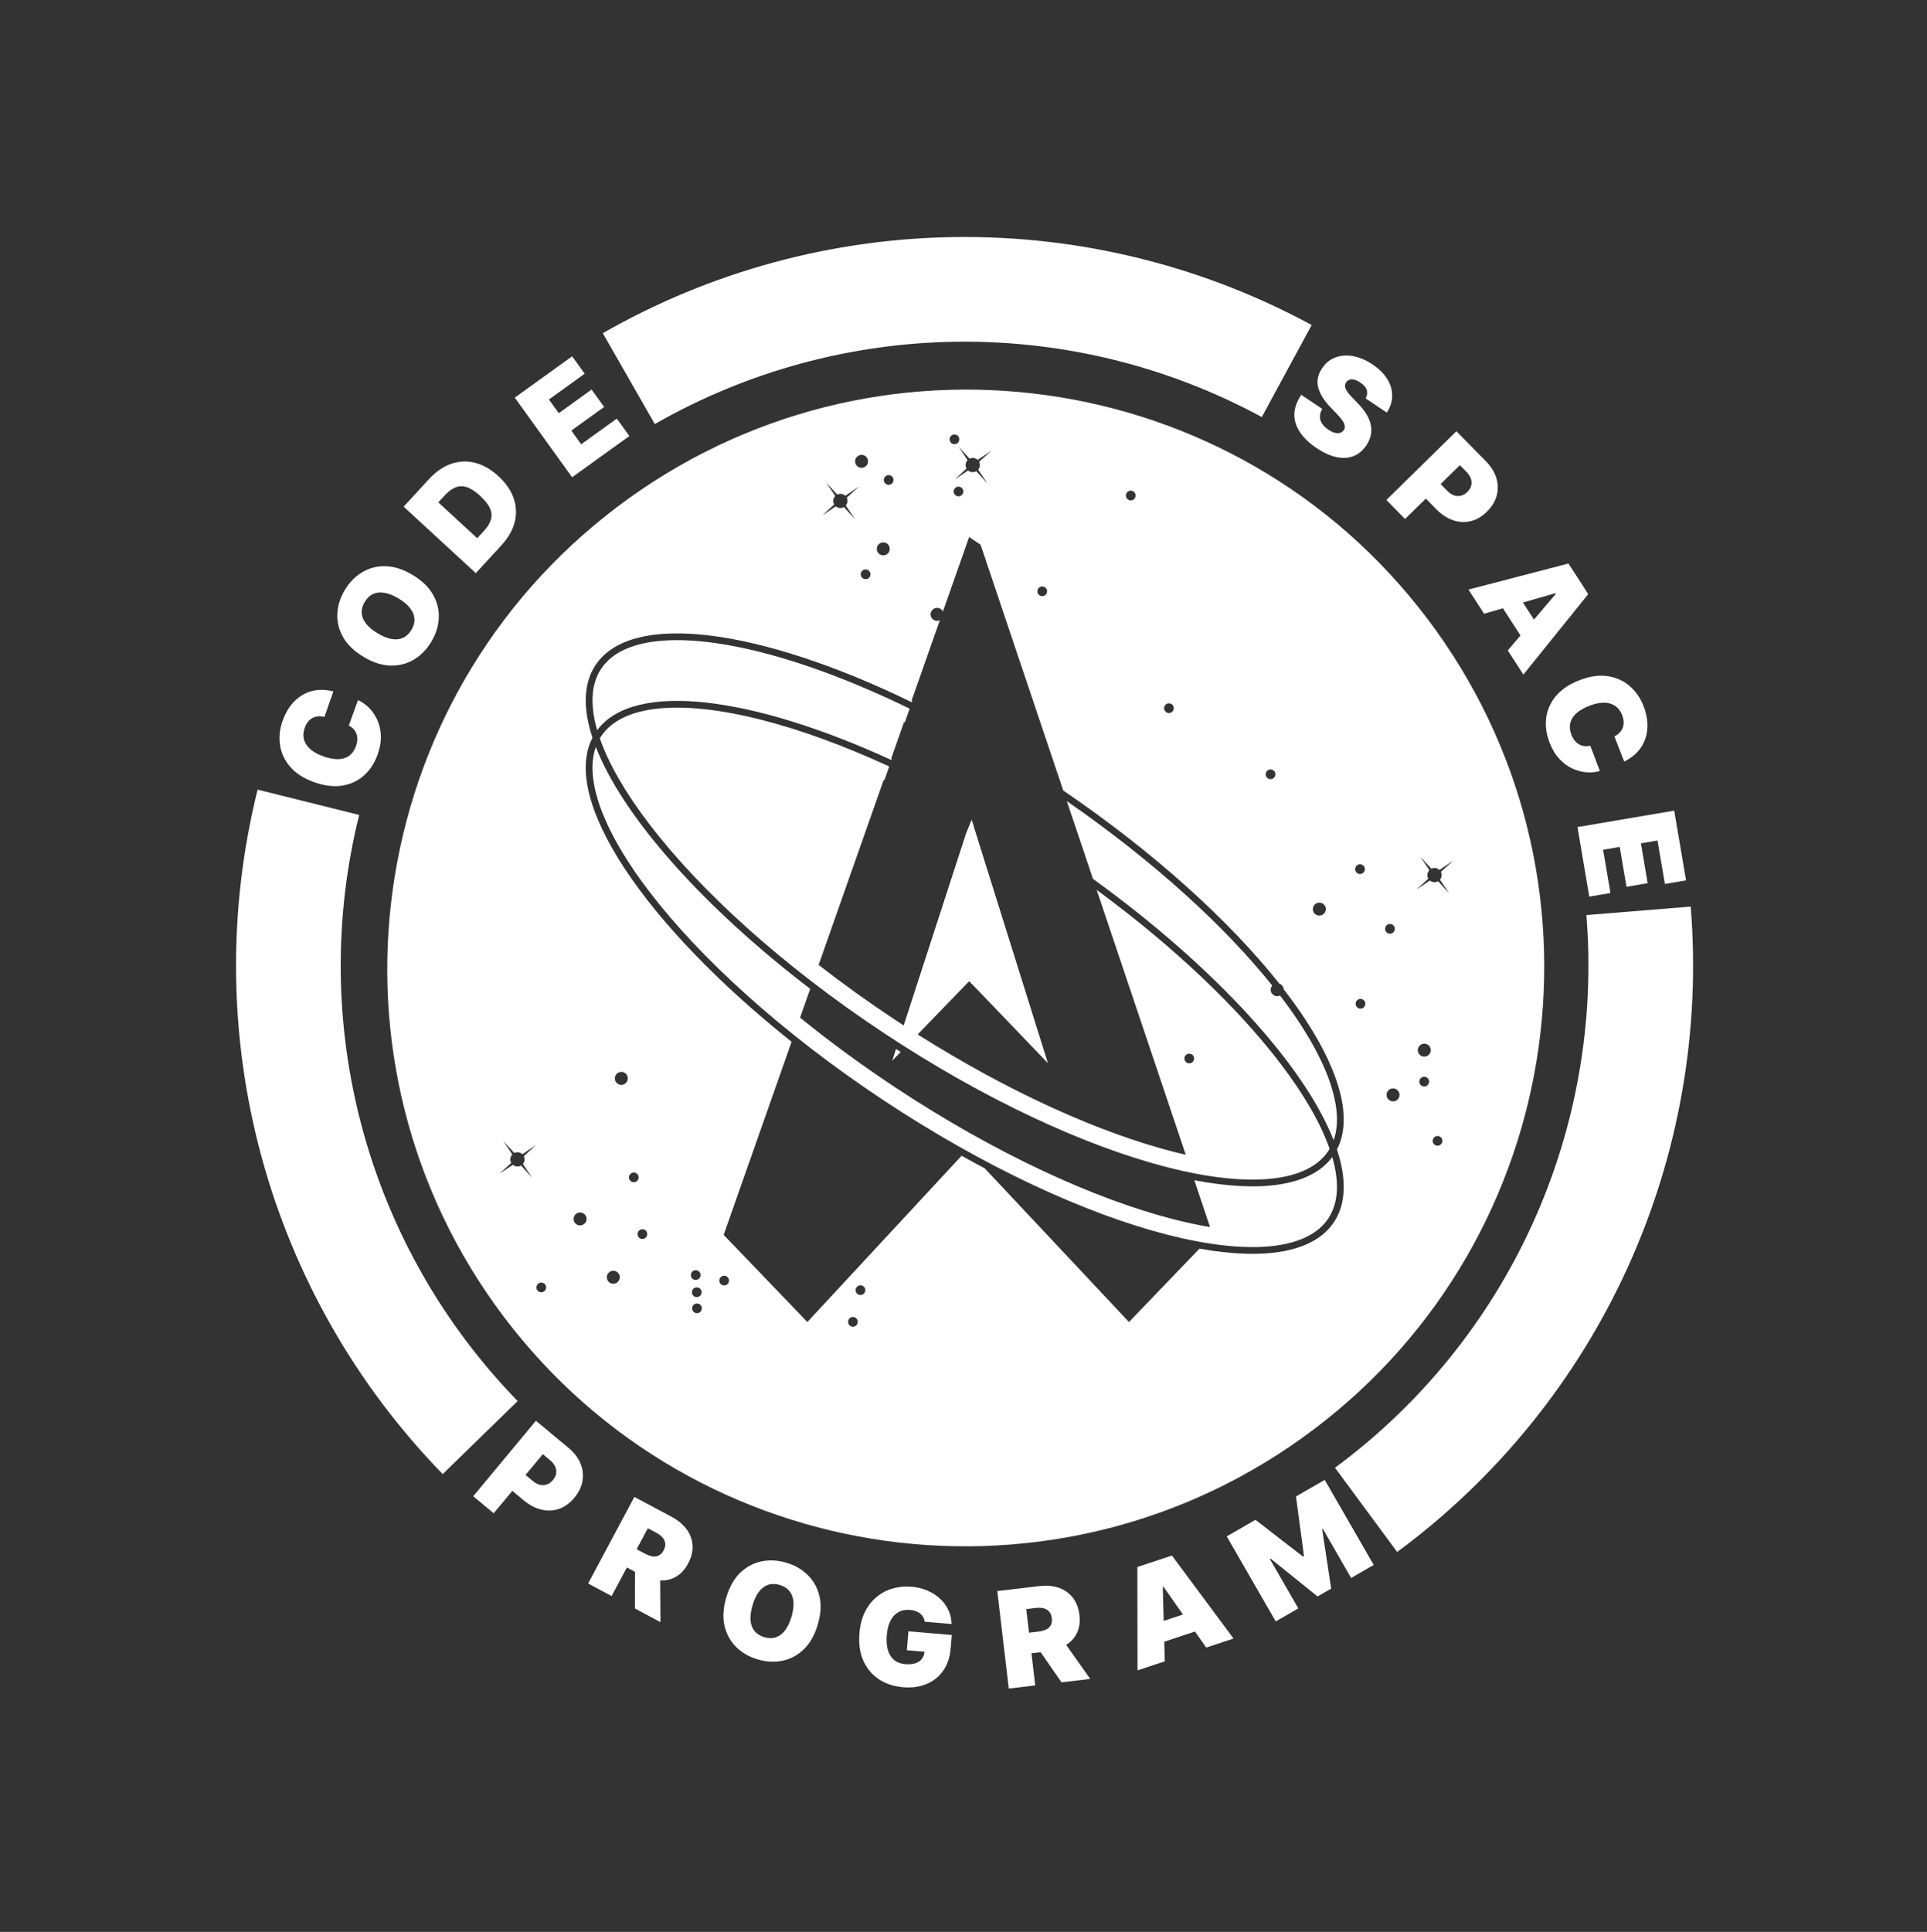 <svg width="857" height="859" viewBox="0 0 857 859" fill="none" xmlns="http://www.w3.org/2000/svg">
<rect x="0" y="0" width="857" height="859" fill="#333333" stroke="none"/>
<path fill-rule="evenodd" clip-rule="evenodd" d="M634.841 275.17C549.246 161.945 387.925 139.658 274.519 225.39C161.113 311.122 138.567 472.407 224.161 585.632C309.756 698.856 471.077 721.143 584.483 635.412C697.889 549.68 720.435 388.394 634.841 275.17ZM565.305 524.108C577.686 522.832 586.218 518.597 590.748 511.764C590.949 511.461 591.142 511.152 591.327 510.838C587.399 499.587 580.003 486.741 569.53 472.987C550.802 448.391 522.522 421.267 487.715 395.676L491.248 406.177L491.257 406.183L527.348 513.468C525.581 513.063 523.784 512.626 521.956 512.158C489.45 503.833 449.24 485.932 408.121 459.946L431.004 436.305L434.389 439.749L466.027 472.713L433.084 367.563L433.16 367.607L432.12 364.474L429.548 370.84L401.902 455.958C400.537 455.07 399.172 454.174 397.807 453.269C385.906 445.38 374.627 437.259 364.067 429.042L393 346.805L393.305 346.944L395.475 340.803C375.267 331.503 356.119 324.542 338.957 320.146C320.863 315.512 305.143 313.773 292.79 315.047C280.409 316.323 271.877 320.557 267.347 327.39C267.146 327.694 266.953 328.002 266.768 328.316C270.696 339.567 278.092 352.413 288.565 366.168C311.178 395.866 347.718 429.25 392.858 459.172C437.998 489.094 482.978 509.746 519.138 519.008C537.232 523.642 552.952 525.381 565.305 524.108ZM486.059 390.755C540.81 430.368 580.287 474.101 593.111 507.011C595.331 500.751 595.074 492.876 592.208 483.523C588.569 471.649 580.846 457.847 569.53 442.987C569.446 442.876 569.362 442.766 569.278 442.656C568.061 443.255 566.553 442.929 565.707 441.809C564.88 440.715 564.953 439.222 565.802 438.215C544.661 411.815 513.004 382.868 474.437 356.21L477.838 366.319L477.849 366.327L485.692 389.643L485.683 389.636L486.059 390.755ZM568.94 437.339C546.981 409.64 513.572 379.212 472.845 351.48L472.496 350.441L472.507 350.449L436.102 242.229L431.004 238.785L419.351 271.907C419.271 271.742 419.173 271.583 419.059 271.431C418.099 270.162 416.291 269.912 415.019 270.873C413.748 271.834 413.495 273.642 414.455 274.911C415.293 276.02 416.78 276.351 417.99 275.776L405.392 311.584L405.742 311.753L405.563 312.259C338.484 279.635 280.97 271.409 264.847 295.733C259.408 303.937 259.214 315.036 263.501 328.026C249.272 355.61 286.847 411.261 352.042 463.221L321.831 549.09L359.068 587.833L427.656 513.905C431.095 515.822 434.52 517.682 437.926 519.483L502.094 587.833L533.449 555.21C562.529 560.407 584.285 556.944 593.248 543.421C598.687 535.217 598.881 524.119 594.594 511.128C602.96 494.91 593.418 468.989 570.883 439.821C570.839 439.297 570.651 438.779 570.311 438.328C569.949 437.851 569.468 437.517 568.94 437.339ZM396.651 337.478L396.479 337.963C334.331 309.409 281.905 302.722 265.598 324.663C262.275 313.215 262.941 304.038 267.347 297.39C271.877 290.557 280.409 286.323 292.79 285.047C305.143 283.773 320.863 285.512 338.957 290.146C358.67 295.195 381.005 303.63 404.557 315.106L402.389 321.241L402.052 321.077L396.333 337.333L396.651 337.478ZM264.984 332.143C276.875 362.656 311.677 402.475 360.322 439.686L355.818 452.487C368.688 462.935 382.749 473.288 397.807 483.269C442.473 512.877 486.737 533.138 521.956 542.158C527.663 543.62 533.074 544.771 538.164 545.621L531.155 524.785C560.59 530.429 582.856 527.463 592.497 514.491C595.82 525.939 595.154 535.116 590.748 541.764C586.218 548.597 577.686 552.832 565.305 554.108C552.952 555.381 537.232 553.642 519.138 549.008C482.978 539.746 437.998 519.094 392.858 489.172C347.718 459.25 311.178 425.866 288.565 396.168C277.249 381.307 269.526 367.506 265.887 355.632C263.021 346.279 262.764 338.404 264.984 332.143ZM396.812 471.628L398.5 466.432C399.188 466.873 399.877 467.313 400.566 467.75L396.812 471.628ZM275.056 566.181C274.097 564.911 272.288 564.661 271.017 565.623C269.746 566.584 269.493 568.392 270.452 569.661C271.412 570.931 273.22 571.18 274.492 570.219C275.763 569.258 276.016 567.45 275.056 566.181ZM256.248 539.706C257.52 538.745 259.328 538.995 260.288 540.264C261.247 541.533 260.995 543.341 259.723 544.303C258.452 545.264 256.643 545.014 255.684 543.745C254.724 542.475 254.977 540.667 256.248 539.706ZM278.633 477.756C277.673 476.487 275.865 476.237 274.594 477.198C273.322 478.159 273.069 479.968 274.029 481.237C274.989 482.506 276.797 482.756 278.069 481.795C279.34 480.834 279.593 479.026 278.633 477.756ZM617.789 484.545C619.061 483.583 620.869 483.833 621.829 485.103C622.788 486.372 622.536 488.18 621.264 489.141C619.993 490.102 618.184 489.852 617.225 488.583C616.265 487.314 616.518 485.506 617.789 484.545ZM635.728 465.205C634.768 463.935 632.96 463.686 631.688 464.647C630.417 465.608 630.164 467.416 631.124 468.685C632.083 469.955 633.892 470.204 635.163 469.243C636.435 468.282 636.687 466.474 635.728 465.205ZM638.015 505.557C638.967 504.837 640.322 505.024 641.04 505.975C641.759 506.925 641.57 508.279 640.617 508.999C639.665 509.719 638.311 509.532 637.592 508.581C636.874 507.631 637.063 506.277 638.015 505.557ZM606.566 385.156C605.845 384.203 604.487 384.015 603.532 384.737C602.577 385.459 602.387 386.817 603.108 387.771C603.829 388.724 605.187 388.912 606.142 388.19C607.097 387.468 607.287 386.11 606.566 385.156ZM462.217 261.206C463.169 260.486 464.523 260.673 465.242 261.624C465.961 262.575 465.771 263.929 464.819 264.649C463.867 265.368 462.513 265.181 461.794 264.231C461.075 263.28 461.265 261.926 462.217 261.206ZM386.695 254.057C385.974 253.103 384.615 252.916 383.661 253.638C382.706 254.359 382.516 255.718 383.237 256.671C383.957 257.624 385.316 257.812 386.271 257.09C387.226 256.368 387.415 255.01 386.695 254.057ZM378.031 586.037C378.984 585.318 380.338 585.505 381.057 586.455C381.775 587.406 381.586 588.76 380.634 589.48C379.682 590.199 378.327 590.012 377.609 589.062C376.89 588.111 377.079 586.757 378.031 586.037ZM311.123 565.642C310.404 564.692 309.05 564.505 308.098 565.224C307.146 565.944 306.956 567.298 307.675 568.249C308.394 569.199 309.748 569.387 310.7 568.667C311.652 567.947 311.841 566.593 311.123 565.642ZM308.571 572.869C309.523 572.149 310.877 572.336 311.596 573.287C312.315 574.237 312.125 575.591 311.173 576.311C310.221 577.031 308.867 576.844 308.148 575.893C307.43 574.943 307.619 573.589 308.571 572.869ZM311.695 580.436C310.977 579.485 309.622 579.298 308.67 580.018C307.718 580.738 307.529 582.092 308.247 583.043C308.966 583.993 310.32 584.18 311.272 583.46C312.224 582.741 312.414 581.387 311.695 580.436ZM381.378 571.95C382.33 571.23 383.684 571.417 384.403 572.368C385.122 573.318 384.932 574.672 383.98 575.392C383.028 576.112 381.674 575.925 380.955 574.974C380.236 574.024 380.426 572.67 381.378 571.95ZM242.451 571.149C241.733 570.198 240.378 570.011 239.426 570.731C238.474 571.451 238.285 572.805 239.004 573.755C239.722 574.706 241.077 574.893 242.029 574.173C242.981 573.453 243.17 572.099 242.451 571.149ZM280.574 521.798C281.527 521.078 282.881 521.265 283.6 522.216C284.318 523.166 284.129 524.52 283.177 525.24C282.225 525.96 280.87 525.773 280.152 524.822C279.433 523.872 279.622 522.517 280.574 521.798ZM287.415 547.447C286.696 546.496 285.342 546.309 284.39 547.029C283.438 547.748 283.249 549.103 283.967 550.053C284.686 551.004 286.04 551.191 286.992 550.471C287.944 549.751 288.134 548.397 287.415 547.447ZM320.76 567.692C321.712 566.972 323.066 567.159 323.785 568.11C324.504 569.06 324.314 570.414 323.362 571.134C322.41 571.854 321.056 571.667 320.337 570.716C319.618 569.766 319.808 568.412 320.76 567.692ZM504.616 219.032C503.897 218.082 502.543 217.895 501.591 218.614C500.639 219.334 500.449 220.688 501.168 221.639C501.886 222.589 503.241 222.777 504.193 222.057C505.145 221.337 505.334 219.983 504.616 219.032ZM632.086 479.21C633.041 478.488 634.399 478.676 635.12 479.629C635.841 480.583 635.651 481.941 634.696 482.663C633.741 483.385 632.383 483.197 631.662 482.244C630.941 481.29 631.131 479.932 632.086 479.21ZM566.793 342.988C566.072 342.034 564.714 341.846 563.759 342.568C562.804 343.29 562.614 344.648 563.335 345.602C564.056 346.555 565.414 346.743 566.369 346.021C567.324 345.299 567.514 343.941 566.793 342.988ZM603.747 444.595C604.702 443.873 606.06 444.06 606.781 445.014C607.502 445.967 607.312 447.325 606.357 448.047C605.402 448.769 604.044 448.581 603.323 447.628C602.602 446.675 602.792 445.317 603.747 444.595ZM619.88 411.691C619.159 410.737 617.801 410.55 616.846 411.272C615.891 411.993 615.701 413.352 616.422 414.305C617.143 415.258 618.501 415.446 619.456 414.724C620.411 414.002 620.601 412.644 619.88 411.691ZM518.568 313.171C519.52 312.452 520.874 312.639 521.593 313.589C522.312 314.54 522.122 315.894 521.17 316.614C520.218 317.334 518.864 317.146 518.145 316.196C517.426 315.245 517.616 313.891 518.568 313.171ZM424.978 216.817C425.93 216.097 427.284 216.284 428.003 217.235C428.722 218.185 428.532 219.539 427.58 220.259C426.628 220.979 425.274 220.792 424.555 219.841C423.836 218.891 424.026 217.537 424.978 216.817ZM426.204 194.034C425.486 193.083 424.131 192.896 423.179 193.616C422.227 194.336 422.038 195.69 422.756 196.64C423.475 197.591 424.83 197.778 425.782 197.058C426.734 196.339 426.923 194.985 426.204 194.034ZM393.92 211.698C394.872 210.978 396.226 211.165 396.945 212.116C397.663 213.067 397.474 214.421 396.522 215.14C395.57 215.86 394.215 215.673 393.497 214.722C392.778 213.772 392.967 212.418 393.92 211.698ZM530.632 469.351C529.913 468.401 528.559 468.214 527.607 468.934C526.655 469.653 526.465 471.007 527.184 471.958C527.903 472.909 529.257 473.096 530.209 472.376C531.161 471.656 531.351 470.302 530.632 469.351ZM589.045 402.495C588.085 401.226 586.276 400.976 585.005 401.937C583.734 402.898 583.481 404.707 584.441 405.976C585.4 407.245 587.209 407.495 588.48 406.534C589.751 405.573 590.004 403.765 589.045 402.495ZM385.473 203.396C384.513 202.126 382.705 201.877 381.433 202.838C380.162 203.799 379.909 205.607 380.869 206.876C381.828 208.146 383.637 208.396 384.908 207.434C386.18 206.473 386.432 204.665 385.473 203.396ZM391.089 241.77C392.36 240.809 394.169 241.058 395.128 242.328C396.088 243.597 395.835 245.405 394.564 246.366C393.292 247.328 391.484 247.078 390.524 245.808C389.565 244.539 389.818 242.731 391.089 241.77ZM223.853 507.37L228.721 512.671C229.915 512.082 231.361 512.304 232.34 513.226L238.438 509.106L232.966 514.077C233.539 515.217 233.369 516.598 232.544 517.559L236.674 523.682L231.725 518.241C230.555 518.926 229.092 518.788 228.082 517.93L222.09 521.946L227.375 517.092C226.677 515.87 226.873 514.333 227.843 513.319L223.853 507.37ZM367.473 214.603L372.341 219.905C373.54 219.311 374.986 219.534 375.952 220.45L382.054 216.334L376.583 221.305C377.155 222.445 376.985 223.826 376.16 224.787L380.291 230.91L375.342 225.47C374.171 226.154 372.708 226.016 371.698 225.158L365.71 229.18L370.995 224.325C370.297 223.103 370.489 221.561 371.463 220.552L367.473 214.603ZM636.563 386.277L631.695 380.976L635.685 386.924C634.716 387.938 634.519 389.476 635.218 390.697L629.937 395.548L635.92 391.531C636.934 392.393 638.397 392.532 639.568 391.847L644.517 397.288L640.386 391.164C641.211 390.203 641.386 388.819 640.809 387.682L646.28 382.712L640.178 386.827C639.209 385.906 637.753 385.682 636.563 386.277ZM426.328 198.643L431.196 203.945C432.386 203.35 433.842 203.574 434.802 204.493L440.904 200.378L435.433 205.349C436.006 206.489 435.836 207.87 435.01 208.831L439.141 214.954L434.192 209.513C433.021 210.198 431.558 210.06 430.548 209.202L424.565 213.219L429.851 208.365C429.152 207.143 429.345 205.601 430.319 204.592L426.328 198.643Z" fill="white"/>
<path d="M148.271 307.434L144.279 318.769C143.313 318.519 142.387 318.433 141.501 318.513C140.619 318.579 139.797 318.817 139.036 319.226C138.265 319.617 137.584 320.183 136.992 320.923C136.387 321.659 135.895 322.563 135.518 323.635C134.857 325.51 134.754 327.258 135.207 328.879C135.665 330.486 136.627 331.924 138.093 333.193C139.563 334.449 141.491 335.497 143.876 336.336C146.394 337.223 148.623 337.632 150.56 337.561C152.489 337.472 154.108 336.936 155.419 335.951C156.716 334.962 157.683 333.564 158.32 331.755C158.683 330.723 158.881 329.754 158.915 328.847C158.934 327.935 158.803 327.091 158.519 326.313C158.236 325.536 157.812 324.837 157.247 324.216C156.674 323.578 155.969 323.036 155.132 322.59L159.204 311.284C160.898 312.031 162.501 313.145 164.013 314.626C165.511 316.103 166.75 317.887 167.73 319.979C168.701 322.053 169.248 324.392 169.371 326.995C169.493 329.598 169.023 332.407 167.962 335.421C166.631 339.2 164.627 342.304 161.949 344.734C159.276 347.151 156.058 348.676 152.296 349.309C148.539 349.928 144.383 349.436 139.827 347.832C135.245 346.218 131.698 343.975 129.186 341.103C126.66 338.225 125.122 335.003 124.571 331.436C124.006 327.863 124.375 324.229 125.678 320.531C126.593 317.931 127.79 315.665 129.269 313.731C130.749 311.797 132.462 310.247 134.409 309.08C136.342 307.909 138.477 307.17 140.814 306.863C143.151 306.557 145.636 306.747 148.271 307.434Z" fill="white"/>
<path d="M183.515 255.666C187.679 258.169 190.704 261.09 192.592 264.429C194.467 267.76 195.314 271.245 195.133 274.882C194.94 278.511 193.827 282.018 191.792 285.402C189.743 288.811 187.155 291.448 184.028 293.314C180.896 295.161 177.419 296.037 173.596 295.944C169.77 295.831 165.786 294.53 161.647 292.042C157.484 289.539 154.461 286.627 152.578 283.308C150.691 279.969 149.84 276.491 150.025 272.873C150.206 269.236 151.321 265.714 153.371 262.305C155.405 258.921 157.986 256.295 161.113 254.43C164.228 252.557 167.703 251.67 171.537 251.771C175.359 251.865 179.352 253.163 183.515 255.666ZM177.236 266.111C174.996 264.764 172.93 263.928 171.037 263.603C169.14 263.258 167.448 263.425 165.961 264.106C164.47 264.768 163.219 265.938 162.209 267.618C161.199 269.298 160.748 270.958 160.856 272.598C160.96 274.218 161.605 275.791 162.793 277.317C163.975 278.823 165.687 280.25 167.927 281.596C170.167 282.943 172.235 283.789 174.133 284.134C176.025 284.46 177.717 284.292 179.209 283.63C180.695 282.95 181.944 281.769 182.954 280.089C183.964 278.409 184.417 276.759 184.314 275.139C184.205 273.499 183.56 271.926 182.377 270.42C181.19 268.894 179.476 267.458 177.236 266.111Z" fill="white"/>
<path d="M222.983 242.488L211.613 254.842L179.506 225.291L190.76 213.062C193.8 209.76 197.069 207.498 200.567 206.277C204.064 205.036 207.616 204.869 211.222 205.775C214.828 206.661 218.303 208.643 221.647 211.721C224.992 214.8 227.265 218.098 228.466 221.617C229.657 225.126 229.794 228.669 228.876 232.246C227.949 235.813 225.984 239.227 222.983 242.488ZM212.236 239.314L215.295 235.991C216.757 234.402 217.746 232.813 218.264 231.223C218.79 229.623 218.696 227.953 217.98 226.214C217.275 224.464 215.803 222.559 213.567 220.501C211.33 218.442 209.306 217.139 207.494 216.591C205.691 216.032 204 216.097 202.42 216.786C200.85 217.464 199.295 218.64 197.756 220.312L194.928 223.385L212.236 239.314Z" fill="white"/>
<path d="M254.443 212.212L228.941 176.803L254.461 158.424L260.039 166.17L244.133 177.625L248.516 183.711L263.108 173.202L268.687 180.948L254.094 191.457L258.477 197.543L274.315 186.137L279.893 193.883L254.443 212.212Z" fill="white"/>
<path d="M607.334 177.132C608.032 175.889 608.208 174.673 607.862 173.482C607.528 172.298 606.565 171.172 604.974 170.102C603.96 169.42 603.046 168.985 602.231 168.797C601.436 168.605 600.747 168.612 600.163 168.818C599.579 169.025 599.103 169.389 598.734 169.912C598.417 170.332 598.228 170.778 598.167 171.251C598.126 171.72 598.211 172.23 598.421 172.783C598.64 173.323 598.986 173.915 599.46 174.559C599.935 175.204 600.542 175.903 601.284 176.659L603.827 179.292C605.545 181.064 606.884 182.777 607.842 184.432C608.801 186.086 609.417 187.69 609.691 189.244C609.972 190.785 609.933 192.282 609.573 193.734C609.224 195.195 608.592 196.618 607.677 198.005C606.064 200.379 604.113 201.994 601.825 202.852C599.536 203.709 597.007 203.831 594.236 203.218C591.476 202.612 588.564 201.279 585.499 199.218C582.352 197.102 579.919 194.789 578.199 192.281C576.491 189.78 575.639 187.128 575.642 184.323C575.665 181.514 576.689 178.59 578.714 175.553L588.05 181.83C587.364 182.978 587.015 184.096 587.003 185.183C586.99 186.27 587.302 187.309 587.936 188.301C588.582 189.3 589.53 190.22 590.779 191.06C591.828 191.765 592.794 192.226 593.675 192.442C594.557 192.659 595.335 192.66 596.01 192.446C596.684 192.232 597.225 191.834 597.633 191.252C597.994 190.691 598.136 190.084 598.06 189.434C598.004 188.78 597.692 188.022 597.124 187.161C596.564 186.288 595.711 185.253 594.565 184.054L591.481 180.851C588.743 178 586.995 175.139 586.238 172.268C585.501 169.393 586.089 166.545 588.003 163.724C589.537 161.417 591.501 159.819 593.896 158.931C596.311 158.038 598.945 157.849 601.799 158.365C604.665 158.888 607.531 160.113 610.395 162.039C613.318 164.005 615.518 166.194 616.994 168.607C618.469 171.02 619.187 173.505 619.145 176.061C619.123 178.614 618.321 181.079 616.74 183.456L607.334 177.132Z" fill="white"/>
<path d="M616.573 222.317L647.712 191.748L660.907 205.189C663.176 207.5 664.705 209.97 665.495 212.599C666.284 215.228 666.325 217.835 665.618 220.42C664.911 223.005 663.453 225.382 661.243 227.551C659.013 229.741 656.595 231.14 653.988 231.748C651.39 232.367 648.775 232.217 646.142 231.299C643.519 230.391 641.043 228.751 638.714 226.379L630.833 218.351L637.401 211.903L643.611 218.228C644.586 219.221 645.589 219.898 646.621 220.26C647.672 220.621 648.706 220.671 649.723 220.409C650.75 220.157 651.704 219.598 652.586 218.733C653.478 217.857 654.049 216.918 654.3 215.916C654.57 214.914 654.524 213.894 654.162 212.856C653.82 211.818 653.161 210.803 652.186 209.809L649.261 206.829L624.872 230.771L616.573 222.317Z" fill="white"/>
<path d="M660.022 272.889L653.086 262.15L697.556 250.574L706.342 264.176L677.501 299.951L670.565 289.212L691.947 264.038L691.762 263.752L660.022 272.889ZM673.189 261.544L686.229 281.733L678.784 286.542L665.744 266.353L673.189 261.544Z" fill="white"/>
<path d="M722.326 338.614L717.971 327.414C718.867 326.974 719.625 326.436 720.246 325.798C720.872 325.174 721.341 324.458 721.652 323.651C721.981 322.852 722.13 321.979 722.097 321.032C722.077 320.08 721.861 319.074 721.449 318.015C720.729 316.161 719.669 314.767 718.269 313.833C716.875 312.912 715.208 312.448 713.27 312.439C711.336 312.444 709.191 312.905 706.834 313.821C704.345 314.789 702.389 315.93 700.965 317.246C699.559 318.57 698.68 320.032 698.327 321.632C697.987 323.227 698.164 324.919 698.859 326.706C699.255 327.725 699.736 328.59 700.302 329.3C700.88 330.005 701.531 330.559 702.252 330.965C702.974 331.37 703.751 331.624 704.583 331.727C705.434 331.839 706.322 331.79 707.247 331.583L711.522 342.814C709.75 343.351 707.808 343.55 705.696 343.411C703.598 343.266 701.496 342.72 699.389 341.771C697.301 340.83 695.363 339.412 693.575 337.516C691.786 335.621 690.313 333.183 689.155 330.205C687.703 326.471 687.202 322.81 687.651 319.222C688.105 315.647 689.553 312.394 691.995 309.463C694.442 306.546 697.917 304.212 702.418 302.462C706.946 300.702 711.098 300.093 714.876 300.636C718.667 301.174 721.933 302.617 724.674 304.965C727.429 307.308 729.517 310.306 730.938 313.96C731.936 316.529 732.504 319.028 732.641 321.459C732.779 323.89 732.489 326.182 731.771 328.335C731.067 330.484 729.929 332.435 728.355 334.19C726.782 335.945 724.772 337.419 722.326 338.614Z" fill="white"/>
<path d="M701.557 367.753L744.578 360.452L749.84 391.457L740.429 393.054L737.149 373.728L729.755 374.983L732.764 392.713L723.353 394.31L720.344 376.581L712.95 377.835L716.216 397.077L706.805 398.675L701.557 367.753Z" fill="white"/>
<path d="M545.577 683.15L558.351 675.788L579.48 692.138L579.923 691.883L576.369 665.404L589.144 658.042L610.932 695.85L600.89 701.637L588.293 679.78L587.998 679.95L592.006 706.363L585.951 709.853L565.021 692.994L564.726 693.165L577.408 715.17L567.365 720.957L545.577 683.15Z" fill="white"/>
<path d="M518.022 738.698L505.887 742.721L505.827 696.769L521.197 691.673L548.601 728.56L536.466 732.583L517.456 705.574L517.132 705.681L518.022 738.698ZM510.339 723.108L533.152 715.544L535.941 723.958L513.128 731.521L510.339 723.108Z" fill="white"/>
<path d="M448.637 750.802L443.524 707.466L462.23 705.259C465.446 704.88 468.329 705.133 470.88 706.019C473.43 706.906 475.505 708.37 477.105 710.413C478.705 712.455 479.686 715.014 480.049 718.089C480.415 721.193 480.032 723.891 478.901 726.184C477.784 728.476 476.049 730.311 473.694 731.69C471.353 733.068 468.533 733.951 465.232 734.341L454.059 735.659L452.981 726.518L461.783 725.479C463.166 725.316 464.324 725.008 465.257 724.555C466.203 724.085 466.892 723.439 467.324 722.616C467.77 721.791 467.921 720.765 467.776 719.537C467.63 718.296 467.242 717.319 466.615 716.606C466 715.878 465.177 715.389 464.146 715.138C463.128 714.872 461.927 714.821 460.545 714.984L456.398 715.473L460.402 749.414L448.637 750.802ZM471.682 727.916L484.863 746.528L472.082 748.036L459.156 729.394L471.682 727.916Z" fill="white"/>
<path d="M411.268 721.1C411.148 720.334 410.914 719.651 410.566 719.051C410.22 718.437 409.766 717.906 409.205 717.459C408.66 716.999 408.007 716.637 407.245 716.372C406.499 716.095 405.666 715.917 404.746 715.838C402.765 715.669 401.033 715.998 399.551 716.827C398.083 717.657 396.905 718.932 396.016 720.652C395.142 722.374 394.598 724.494 394.382 727.013C394.165 729.561 394.325 731.77 394.864 733.641C395.403 735.512 396.317 736.987 397.608 738.067C398.898 739.146 400.563 739.773 402.601 739.947C404.398 740.101 405.914 739.967 407.147 739.545C408.395 739.124 409.357 738.458 410.034 737.546C410.711 736.634 411.105 735.527 411.216 734.225L413.236 734.612L403.3 733.763L404.019 725.356L423.295 727.003L422.78 733.032C422.441 736.995 421.309 740.313 419.385 742.985C417.475 745.645 414.984 747.599 411.912 748.848C408.856 750.083 405.431 750.539 401.638 750.215C397.406 749.854 393.768 748.637 390.723 746.567C387.678 744.496 385.399 741.721 383.885 738.241C382.386 734.763 381.833 730.731 382.225 726.145C382.532 722.551 383.349 719.413 384.675 716.732C386.016 714.052 387.745 711.841 389.861 710.097C391.979 708.339 394.36 707.081 397.006 706.323C399.652 705.552 402.44 705.291 405.37 705.541C407.945 705.761 410.306 706.334 412.451 707.258C414.611 708.17 416.483 709.37 418.066 710.86C419.665 712.337 420.91 714.033 421.802 715.948C422.693 717.863 423.159 719.92 423.199 722.119L411.268 721.1Z" fill="white"/>
<path d="M363.685 722.375C362.305 727.033 360.236 730.694 357.476 733.358C354.721 736.009 351.56 737.702 347.994 738.439C344.432 739.161 340.758 738.962 336.972 737.841C333.158 736.711 329.956 734.867 327.366 732.307C324.794 729.738 323.074 726.592 322.206 722.868C321.356 719.135 321.617 714.953 322.989 710.323C324.368 705.665 326.429 702.008 329.17 699.354C331.93 696.689 335.083 694.994 338.632 694.267C342.198 693.531 345.888 693.727 349.701 694.857C353.488 695.978 356.676 697.818 359.266 700.378C361.86 702.924 363.589 706.065 364.452 709.803C365.32 713.526 365.064 717.717 363.685 722.375ZM351.999 718.914C352.741 716.408 353.032 714.198 352.873 712.284C352.732 710.361 352.145 708.765 351.113 707.497C350.099 706.219 348.653 705.301 346.773 704.745C344.894 704.188 343.174 704.167 341.614 704.683C340.071 705.189 338.71 706.208 337.531 707.741C336.369 709.263 335.417 711.277 334.674 713.783C333.932 716.289 333.632 718.504 333.773 720.427C333.932 722.341 334.519 723.937 335.533 725.215C336.565 726.484 338.02 727.396 339.9 727.953C341.779 728.509 343.49 728.535 345.033 728.028C346.593 727.513 347.954 726.494 349.116 724.971C350.296 723.439 351.257 721.42 351.999 718.914Z" fill="white"/>
<path d="M261.563 704.1L282.122 665.611L298.736 674.485C301.593 676.011 303.814 677.866 305.401 680.051C306.988 682.235 307.855 684.622 308.001 687.213C308.147 689.803 307.491 692.464 306.032 695.195C304.56 697.952 302.704 699.948 300.466 701.184C298.24 702.426 295.767 702.941 293.046 702.728C290.338 702.522 287.518 701.635 284.587 700.069L274.664 694.769L279 686.65L286.819 690.826C288.046 691.482 289.173 691.89 290.198 692.052C291.242 692.207 292.177 692.07 293.002 691.641C293.839 691.219 294.549 690.463 295.132 689.373C295.721 688.27 295.961 687.247 295.853 686.304C295.764 685.354 295.368 684.483 294.665 683.688C293.982 682.888 293.026 682.16 291.798 681.504L288.114 679.537L272.012 709.682L261.563 704.1ZM293.552 698.481L293.737 721.287L282.386 715.223L282.426 692.538L293.552 698.481Z" fill="white"/>
<path d="M210.458 665.303L238.345 631.741L252.832 643.778C255.323 645.847 257.094 648.15 258.146 650.686C259.197 653.221 259.502 655.811 259.06 658.454C258.618 661.097 257.408 663.61 255.429 665.991C253.432 668.395 251.167 670.031 248.635 670.901C246.114 671.779 243.497 671.895 240.784 671.248C238.082 670.61 235.453 669.228 232.897 667.104L224.244 659.915L230.126 652.835L236.943 658.5C238.014 659.389 239.081 659.961 240.143 660.216C241.226 660.469 242.26 660.414 243.245 660.051C244.241 659.697 245.134 659.044 245.924 658.094C246.723 657.132 247.196 656.14 247.343 655.118C247.511 654.094 247.362 653.084 246.897 652.088C246.452 651.09 245.694 650.146 244.623 649.257L241.411 646.588L219.57 672.874L210.458 665.303Z" fill="white"/>
<path d="M268.092 148.146C315.983 120.749 370.077 106.036 425.247 105.401C480.418 104.766 534.836 118.23 583.345 144.518L561.168 185.442C519.628 162.932 473.027 151.402 425.783 151.945C378.539 152.489 332.216 165.089 291.205 188.55L268.092 148.146Z" fill="white"/>
<path d="M751.91 403.113C756.383 458.105 746.738 513.329 723.89 563.55C701.042 613.771 665.748 657.325 621.353 690.085L593.715 652.63C631.732 624.577 661.956 587.28 681.521 544.274C701.087 501.268 709.346 453.978 705.515 406.887L751.91 403.113Z" fill="white"/>
<path d="M196.884 655.453C158.386 615.93 130.619 567.231 116.214 513.971C101.809 460.711 101.243 404.654 114.571 351.114L159.74 362.358C148.327 408.206 148.812 456.209 161.147 501.818C173.483 547.426 197.261 589.129 230.228 622.974L196.884 655.453Z" fill="white"/>
</svg>

